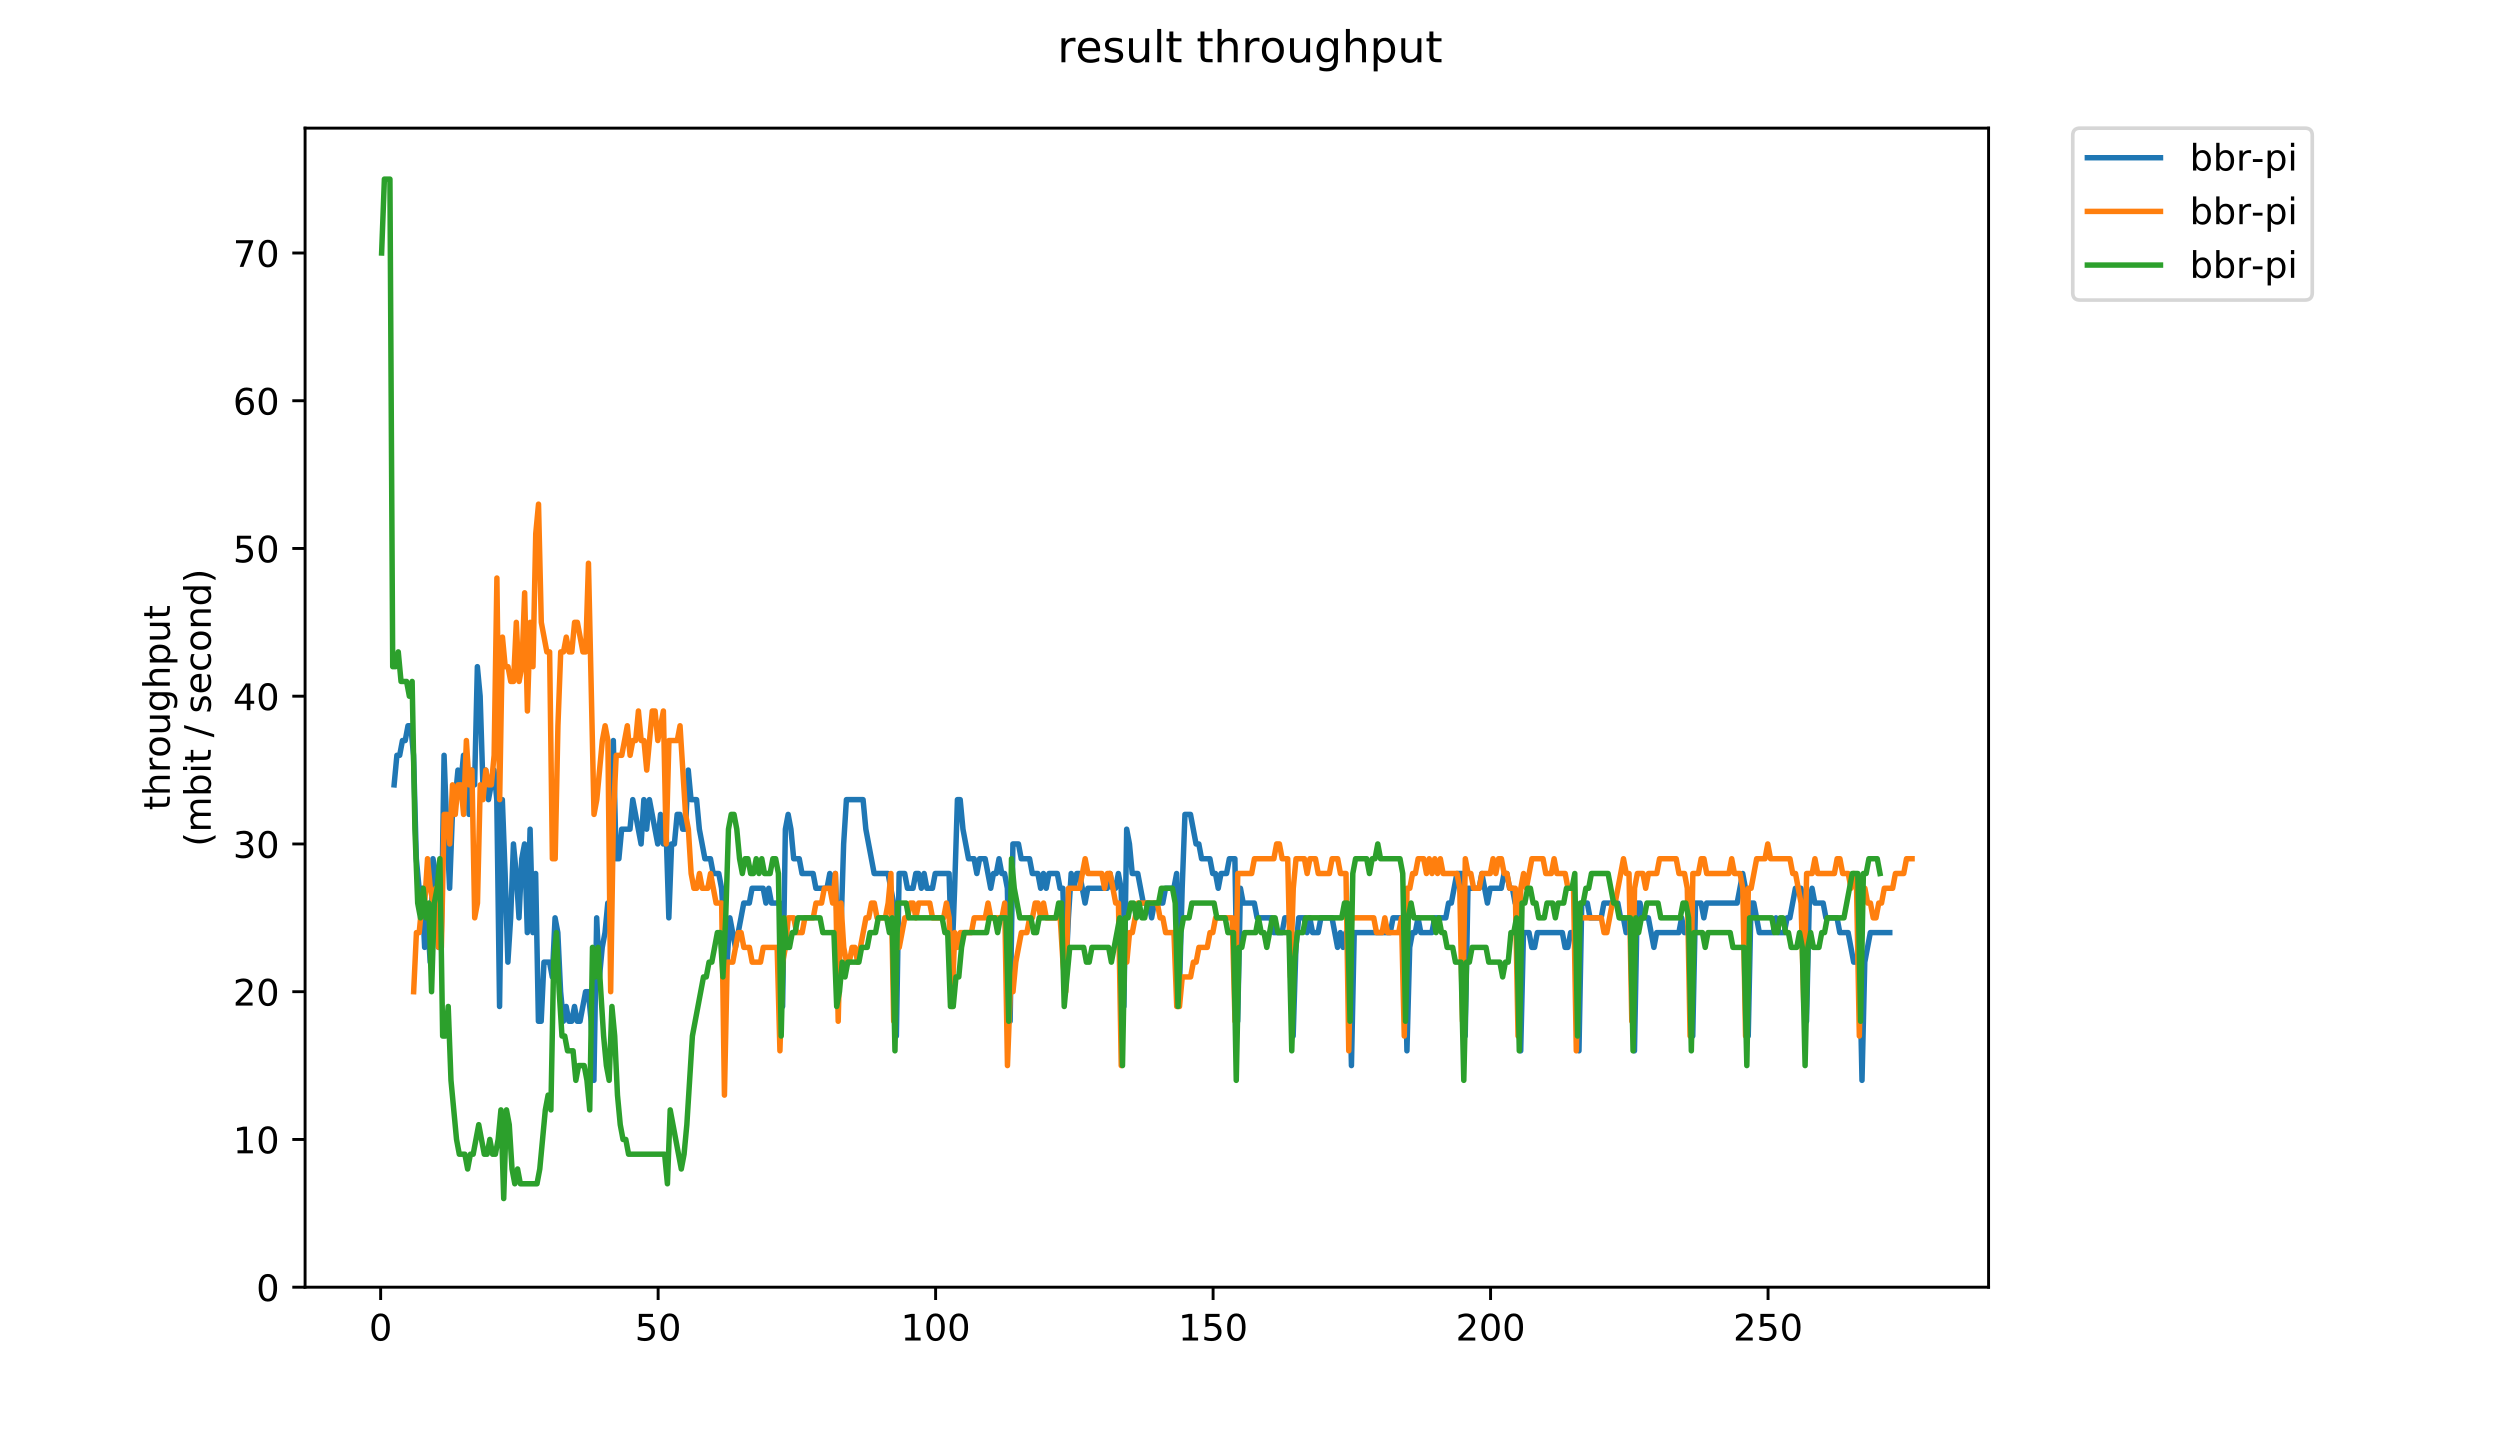 <?xml version="1.0" encoding="utf-8" standalone="no"?>
<!DOCTYPE svg PUBLIC "-//W3C//DTD SVG 1.1//EN"
  "http://www.w3.org/Graphics/SVG/1.1/DTD/svg11.dtd">
<!-- Created with matplotlib (https://matplotlib.org/) -->
<svg height="396pt" version="1.1" viewBox="0 0 684 396" width="684pt" xmlns="http://www.w3.org/2000/svg" xmlns:xlink="http://www.w3.org/1999/xlink">
 <defs>
  <style type="text/css">
*{stroke-linecap:butt;stroke-linejoin:round;}
  </style>
 </defs>
 <g id="figure_1">
  <g id="patch_1">
   <path d="M 0 396 
L 684 396 
L 684 0 
L 0 0 
z
" style="fill:#ffffff;"/>
  </g>
  <g id="axes_1">
   <g id="patch_2">
    <path d="M 83.472 352.174 
L 544.074 352.174 
L 544.074 35.062 
L 83.472 35.062 
z
" style="fill:#ffffff;"/>
   </g>
   <g id="matplotlib.axis_1">
    <g id="xtick_1">
     <g id="line2d_1">
      <defs>
       <path d="M 0 0 
L 0 3.5 
" id="m6c526a58d1" style="stroke:#000000;stroke-width:0.8;"/>
      </defs>
      <g>
       <use style="stroke:#000000;stroke-width:0.8;" x="104.145" xlink:href="#m6c526a58d1" y="352.174"/>
      </g>
     </g>
     <g id="text_1">
      <!-- 0 -->
      <defs>
       <path d="M 31.781 66.406 
Q 24.172 66.406 20.328 58.906 
Q 16.5 51.422 16.5 36.375 
Q 16.5 21.391 20.328 13.891 
Q 24.172 6.391 31.781 6.391 
Q 39.453 6.391 43.281 13.891 
Q 47.125 21.391 47.125 36.375 
Q 47.125 51.422 43.281 58.906 
Q 39.453 66.406 31.781 66.406 
z
M 31.781 74.219 
Q 44.047 74.219 50.516 64.516 
Q 56.984 54.828 56.984 36.375 
Q 56.984 17.969 50.516 8.266 
Q 44.047 -1.422 31.781 -1.422 
Q 19.531 -1.422 13.062 8.266 
Q 6.594 17.969 6.594 36.375 
Q 6.594 54.828 13.062 64.516 
Q 19.531 74.219 31.781 74.219 
z
" id="DejaVuSans-48"/>
      </defs>
      <g transform="translate(100.963 366.773)scale(0.1 -0.1)">
       <use xlink:href="#DejaVuSans-48"/>
      </g>
     </g>
    </g>
    <g id="xtick_2">
     <g id="line2d_2">
      <g>
       <use style="stroke:#000000;stroke-width:0.8;" x="180.064" xlink:href="#m6c526a58d1" y="352.174"/>
      </g>
     </g>
     <g id="text_2">
      <!-- 50 -->
      <defs>
       <path d="M 10.797 72.906 
L 49.516 72.906 
L 49.516 64.594 
L 19.828 64.594 
L 19.828 46.734 
Q 21.969 47.469 24.109 47.828 
Q 26.266 48.188 28.422 48.188 
Q 40.625 48.188 47.75 41.5 
Q 54.891 34.812 54.891 23.391 
Q 54.891 11.625 47.562 5.094 
Q 40.234 -1.422 26.906 -1.422 
Q 22.312 -1.422 17.547 -0.641 
Q 12.797 0.141 7.719 1.703 
L 7.719 11.625 
Q 12.109 9.234 16.797 8.062 
Q 21.484 6.891 26.703 6.891 
Q 35.156 6.891 40.078 11.328 
Q 45.016 15.766 45.016 23.391 
Q 45.016 31 40.078 35.438 
Q 35.156 39.891 26.703 39.891 
Q 22.75 39.891 18.812 39.016 
Q 14.891 38.141 10.797 36.281 
z
" id="DejaVuSans-53"/>
      </defs>
      <g transform="translate(173.701 366.773)scale(0.1 -0.1)">
       <use xlink:href="#DejaVuSans-53"/>
       <use x="63.623" xlink:href="#DejaVuSans-48"/>
      </g>
     </g>
    </g>
    <g id="xtick_3">
     <g id="line2d_3">
      <g>
       <use style="stroke:#000000;stroke-width:0.8;" x="255.983" xlink:href="#m6c526a58d1" y="352.174"/>
      </g>
     </g>
     <g id="text_3">
      <!-- 100 -->
      <defs>
       <path d="M 12.406 8.297 
L 28.516 8.297 
L 28.516 63.922 
L 10.984 60.406 
L 10.984 69.391 
L 28.422 72.906 
L 38.281 72.906 
L 38.281 8.297 
L 54.391 8.297 
L 54.391 0 
L 12.406 0 
z
" id="DejaVuSans-49"/>
      </defs>
      <g transform="translate(246.439 366.773)scale(0.1 -0.1)">
       <use xlink:href="#DejaVuSans-49"/>
       <use x="63.623" xlink:href="#DejaVuSans-48"/>
       <use x="127.246" xlink:href="#DejaVuSans-48"/>
      </g>
     </g>
    </g>
    <g id="xtick_4">
     <g id="line2d_4">
      <g>
       <use style="stroke:#000000;stroke-width:0.8;" x="331.902" xlink:href="#m6c526a58d1" y="352.174"/>
      </g>
     </g>
     <g id="text_4">
      <!-- 150 -->
      <g transform="translate(322.358 366.773)scale(0.1 -0.1)">
       <use xlink:href="#DejaVuSans-49"/>
       <use x="63.623" xlink:href="#DejaVuSans-53"/>
       <use x="127.246" xlink:href="#DejaVuSans-48"/>
      </g>
     </g>
    </g>
    <g id="xtick_5">
     <g id="line2d_5">
      <g>
       <use style="stroke:#000000;stroke-width:0.8;" x="407.821" xlink:href="#m6c526a58d1" y="352.174"/>
      </g>
     </g>
     <g id="text_5">
      <!-- 200 -->
      <defs>
       <path d="M 19.188 8.297 
L 53.609 8.297 
L 53.609 0 
L 7.328 0 
L 7.328 8.297 
Q 12.938 14.109 22.625 23.891 
Q 32.328 33.688 34.812 36.531 
Q 39.547 41.844 41.422 45.531 
Q 43.312 49.219 43.312 52.781 
Q 43.312 58.594 39.234 62.25 
Q 35.156 65.922 28.609 65.922 
Q 23.969 65.922 18.812 64.312 
Q 13.672 62.703 7.812 59.422 
L 7.812 69.391 
Q 13.766 71.781 18.938 73 
Q 24.125 74.219 28.422 74.219 
Q 39.75 74.219 46.484 68.547 
Q 53.219 62.891 53.219 53.422 
Q 53.219 48.922 51.531 44.891 
Q 49.859 40.875 45.406 35.406 
Q 44.188 33.984 37.641 27.219 
Q 31.109 20.453 19.188 8.297 
z
" id="DejaVuSans-50"/>
      </defs>
      <g transform="translate(398.277 366.773)scale(0.1 -0.1)">
       <use xlink:href="#DejaVuSans-50"/>
       <use x="63.623" xlink:href="#DejaVuSans-48"/>
       <use x="127.246" xlink:href="#DejaVuSans-48"/>
      </g>
     </g>
    </g>
    <g id="xtick_6">
     <g id="line2d_6">
      <g>
       <use style="stroke:#000000;stroke-width:0.8;" x="483.74" xlink:href="#m6c526a58d1" y="352.174"/>
      </g>
     </g>
     <g id="text_6">
      <!-- 250 -->
      <g transform="translate(474.196 366.773)scale(0.1 -0.1)">
       <use xlink:href="#DejaVuSans-50"/>
       <use x="63.623" xlink:href="#DejaVuSans-53"/>
       <use x="127.246" xlink:href="#DejaVuSans-48"/>
      </g>
     </g>
    </g>
   </g>
   <g id="matplotlib.axis_2">
    <g id="ytick_1">
     <g id="line2d_7">
      <defs>
       <path d="M 0 0 
L -3.5 0 
" id="mdec3af9db4" style="stroke:#000000;stroke-width:0.8;"/>
      </defs>
      <g>
       <use style="stroke:#000000;stroke-width:0.8;" x="83.472" xlink:href="#mdec3af9db4" y="352.174"/>
      </g>
     </g>
     <g id="text_7">
      <!-- 0 -->
      <g transform="translate(70.11 355.973)scale(0.1 -0.1)">
       <use xlink:href="#DejaVuSans-48"/>
      </g>
     </g>
    </g>
    <g id="ytick_2">
     <g id="line2d_8">
      <g>
       <use style="stroke:#000000;stroke-width:0.8;" x="83.472" xlink:href="#mdec3af9db4" y="311.752"/>
      </g>
     </g>
     <g id="text_8">
      <!-- 10 -->
      <g transform="translate(63.747 315.551)scale(0.1 -0.1)">
       <use xlink:href="#DejaVuSans-49"/>
       <use x="63.623" xlink:href="#DejaVuSans-48"/>
      </g>
     </g>
    </g>
    <g id="ytick_3">
     <g id="line2d_9">
      <g>
       <use style="stroke:#000000;stroke-width:0.8;" x="83.472" xlink:href="#mdec3af9db4" y="271.33"/>
      </g>
     </g>
     <g id="text_9">
      <!-- 20 -->
      <g transform="translate(63.747 275.129)scale(0.1 -0.1)">
       <use xlink:href="#DejaVuSans-50"/>
       <use x="63.623" xlink:href="#DejaVuSans-48"/>
      </g>
     </g>
    </g>
    <g id="ytick_4">
     <g id="line2d_10">
      <g>
       <use style="stroke:#000000;stroke-width:0.8;" x="83.472" xlink:href="#mdec3af9db4" y="230.908"/>
      </g>
     </g>
     <g id="text_10">
      <!-- 30 -->
      <defs>
       <path d="M 40.578 39.312 
Q 47.656 37.797 51.625 33 
Q 55.609 28.219 55.609 21.188 
Q 55.609 10.406 48.188 4.484 
Q 40.766 -1.422 27.094 -1.422 
Q 22.516 -1.422 17.656 -0.516 
Q 12.797 0.391 7.625 2.203 
L 7.625 11.719 
Q 11.719 9.328 16.594 8.109 
Q 21.484 6.891 26.812 6.891 
Q 36.078 6.891 40.938 10.547 
Q 45.797 14.203 45.797 21.188 
Q 45.797 27.641 41.281 31.266 
Q 36.766 34.906 28.719 34.906 
L 20.219 34.906 
L 20.219 43.016 
L 29.109 43.016 
Q 36.375 43.016 40.234 45.922 
Q 44.094 48.828 44.094 54.297 
Q 44.094 59.906 40.109 62.906 
Q 36.141 65.922 28.719 65.922 
Q 24.656 65.922 20.016 65.031 
Q 15.375 64.156 9.812 62.312 
L 9.812 71.094 
Q 15.438 72.656 20.344 73.438 
Q 25.25 74.219 29.594 74.219 
Q 40.828 74.219 47.359 69.109 
Q 53.906 64.016 53.906 55.328 
Q 53.906 49.266 50.438 45.094 
Q 46.969 40.922 40.578 39.312 
z
" id="DejaVuSans-51"/>
      </defs>
      <g transform="translate(63.747 234.707)scale(0.1 -0.1)">
       <use xlink:href="#DejaVuSans-51"/>
       <use x="63.623" xlink:href="#DejaVuSans-48"/>
      </g>
     </g>
    </g>
    <g id="ytick_5">
     <g id="line2d_11">
      <g>
       <use style="stroke:#000000;stroke-width:0.8;" x="83.472" xlink:href="#mdec3af9db4" y="190.486"/>
      </g>
     </g>
     <g id="text_11">
      <!-- 40 -->
      <defs>
       <path d="M 37.797 64.312 
L 12.891 25.391 
L 37.797 25.391 
z
M 35.203 72.906 
L 47.609 72.906 
L 47.609 25.391 
L 58.016 25.391 
L 58.016 17.188 
L 47.609 17.188 
L 47.609 0 
L 37.797 0 
L 37.797 17.188 
L 4.891 17.188 
L 4.891 26.703 
z
" id="DejaVuSans-52"/>
      </defs>
      <g transform="translate(63.747 194.285)scale(0.1 -0.1)">
       <use xlink:href="#DejaVuSans-52"/>
       <use x="63.623" xlink:href="#DejaVuSans-48"/>
      </g>
     </g>
    </g>
    <g id="ytick_6">
     <g id="line2d_12">
      <g>
       <use style="stroke:#000000;stroke-width:0.8;" x="83.472" xlink:href="#mdec3af9db4" y="150.063"/>
      </g>
     </g>
     <g id="text_12">
      <!-- 50 -->
      <g transform="translate(63.747 153.863)scale(0.1 -0.1)">
       <use xlink:href="#DejaVuSans-53"/>
       <use x="63.623" xlink:href="#DejaVuSans-48"/>
      </g>
     </g>
    </g>
    <g id="ytick_7">
     <g id="line2d_13">
      <g>
       <use style="stroke:#000000;stroke-width:0.8;" x="83.472" xlink:href="#mdec3af9db4" y="109.641"/>
      </g>
     </g>
     <g id="text_13">
      <!-- 60 -->
      <defs>
       <path d="M 33.016 40.375 
Q 26.375 40.375 22.484 35.828 
Q 18.609 31.297 18.609 23.391 
Q 18.609 15.531 22.484 10.953 
Q 26.375 6.391 33.016 6.391 
Q 39.656 6.391 43.531 10.953 
Q 47.406 15.531 47.406 23.391 
Q 47.406 31.297 43.531 35.828 
Q 39.656 40.375 33.016 40.375 
z
M 52.594 71.297 
L 52.594 62.312 
Q 48.875 64.062 45.094 64.984 
Q 41.312 65.922 37.594 65.922 
Q 27.828 65.922 22.672 59.328 
Q 17.531 52.734 16.797 39.406 
Q 19.672 43.656 24.016 45.922 
Q 28.375 48.188 33.594 48.188 
Q 44.578 48.188 50.953 41.516 
Q 57.328 34.859 57.328 23.391 
Q 57.328 12.156 50.688 5.359 
Q 44.047 -1.422 33.016 -1.422 
Q 20.359 -1.422 13.672 8.266 
Q 6.984 17.969 6.984 36.375 
Q 6.984 53.656 15.188 63.938 
Q 23.391 74.219 37.203 74.219 
Q 40.922 74.219 44.703 73.484 
Q 48.484 72.75 52.594 71.297 
z
" id="DejaVuSans-54"/>
      </defs>
      <g transform="translate(63.747 113.441)scale(0.1 -0.1)">
       <use xlink:href="#DejaVuSans-54"/>
       <use x="63.623" xlink:href="#DejaVuSans-48"/>
      </g>
     </g>
    </g>
    <g id="ytick_8">
     <g id="line2d_14">
      <g>
       <use style="stroke:#000000;stroke-width:0.8;" x="83.472" xlink:href="#mdec3af9db4" y="69.219"/>
      </g>
     </g>
     <g id="text_14">
      <!-- 70 -->
      <defs>
       <path d="M 8.203 72.906 
L 55.078 72.906 
L 55.078 68.703 
L 28.609 0 
L 18.312 0 
L 43.219 64.594 
L 8.203 64.594 
z
" id="DejaVuSans-55"/>
      </defs>
      <g transform="translate(63.747 73.018)scale(0.1 -0.1)">
       <use xlink:href="#DejaVuSans-55"/>
       <use x="63.623" xlink:href="#DejaVuSans-48"/>
      </g>
     </g>
    </g>
    <g id="text_15">
     <!-- throughput -->
     <defs>
      <path d="M 18.312 70.219 
L 18.312 54.688 
L 36.812 54.688 
L 36.812 47.703 
L 18.312 47.703 
L 18.312 18.016 
Q 18.312 11.328 20.141 9.422 
Q 21.969 7.516 27.594 7.516 
L 36.812 7.516 
L 36.812 0 
L 27.594 0 
Q 17.188 0 13.234 3.875 
Q 9.281 7.766 9.281 18.016 
L 9.281 47.703 
L 2.688 47.703 
L 2.688 54.688 
L 9.281 54.688 
L 9.281 70.219 
z
" id="DejaVuSans-116"/>
      <path d="M 54.891 33.016 
L 54.891 0 
L 45.906 0 
L 45.906 32.719 
Q 45.906 40.484 42.875 44.328 
Q 39.844 48.188 33.797 48.188 
Q 26.516 48.188 22.312 43.547 
Q 18.109 38.922 18.109 30.906 
L 18.109 0 
L 9.078 0 
L 9.078 75.984 
L 18.109 75.984 
L 18.109 46.188 
Q 21.344 51.125 25.703 53.562 
Q 30.078 56 35.797 56 
Q 45.219 56 50.047 50.172 
Q 54.891 44.344 54.891 33.016 
z
" id="DejaVuSans-104"/>
      <path d="M 41.109 46.297 
Q 39.594 47.172 37.812 47.578 
Q 36.031 48 33.891 48 
Q 26.266 48 22.188 43.047 
Q 18.109 38.094 18.109 28.812 
L 18.109 0 
L 9.078 0 
L 9.078 54.688 
L 18.109 54.688 
L 18.109 46.188 
Q 20.953 51.172 25.484 53.578 
Q 30.031 56 36.531 56 
Q 37.453 56 38.578 55.875 
Q 39.703 55.766 41.062 55.516 
z
" id="DejaVuSans-114"/>
      <path d="M 30.609 48.391 
Q 23.391 48.391 19.188 42.75 
Q 14.984 37.109 14.984 27.297 
Q 14.984 17.484 19.156 11.844 
Q 23.344 6.203 30.609 6.203 
Q 37.797 6.203 41.984 11.859 
Q 46.188 17.531 46.188 27.297 
Q 46.188 37.016 41.984 42.703 
Q 37.797 48.391 30.609 48.391 
z
M 30.609 56 
Q 42.328 56 49.016 48.375 
Q 55.719 40.766 55.719 27.297 
Q 55.719 13.875 49.016 6.219 
Q 42.328 -1.422 30.609 -1.422 
Q 18.844 -1.422 12.172 6.219 
Q 5.516 13.875 5.516 27.297 
Q 5.516 40.766 12.172 48.375 
Q 18.844 56 30.609 56 
z
" id="DejaVuSans-111"/>
      <path d="M 8.5 21.578 
L 8.5 54.688 
L 17.484 54.688 
L 17.484 21.922 
Q 17.484 14.156 20.5 10.266 
Q 23.531 6.391 29.594 6.391 
Q 36.859 6.391 41.078 11.031 
Q 45.312 15.672 45.312 23.688 
L 45.312 54.688 
L 54.297 54.688 
L 54.297 0 
L 45.312 0 
L 45.312 8.406 
Q 42.047 3.422 37.719 1 
Q 33.406 -1.422 27.688 -1.422 
Q 18.266 -1.422 13.375 4.438 
Q 8.5 10.297 8.5 21.578 
z
M 31.109 56 
z
" id="DejaVuSans-117"/>
      <path d="M 45.406 27.984 
Q 45.406 37.75 41.375 43.109 
Q 37.359 48.484 30.078 48.484 
Q 22.859 48.484 18.828 43.109 
Q 14.797 37.75 14.797 27.984 
Q 14.797 18.266 18.828 12.891 
Q 22.859 7.516 30.078 7.516 
Q 37.359 7.516 41.375 12.891 
Q 45.406 18.266 45.406 27.984 
z
M 54.391 6.781 
Q 54.391 -7.172 48.188 -13.984 
Q 42 -20.797 29.203 -20.797 
Q 24.469 -20.797 20.266 -20.094 
Q 16.062 -19.391 12.109 -17.922 
L 12.109 -9.188 
Q 16.062 -11.328 19.922 -12.344 
Q 23.781 -13.375 27.781 -13.375 
Q 36.625 -13.375 41.016 -8.766 
Q 45.406 -4.156 45.406 5.172 
L 45.406 9.625 
Q 42.625 4.781 38.281 2.391 
Q 33.938 0 27.875 0 
Q 17.828 0 11.672 7.656 
Q 5.516 15.328 5.516 27.984 
Q 5.516 40.672 11.672 48.328 
Q 17.828 56 27.875 56 
Q 33.938 56 38.281 53.609 
Q 42.625 51.219 45.406 46.391 
L 45.406 54.688 
L 54.391 54.688 
z
" id="DejaVuSans-103"/>
      <path d="M 18.109 8.203 
L 18.109 -20.797 
L 9.078 -20.797 
L 9.078 54.688 
L 18.109 54.688 
L 18.109 46.391 
Q 20.953 51.266 25.266 53.625 
Q 29.594 56 35.594 56 
Q 45.562 56 51.781 48.094 
Q 58.016 40.188 58.016 27.297 
Q 58.016 14.406 51.781 6.484 
Q 45.562 -1.422 35.594 -1.422 
Q 29.594 -1.422 25.266 0.953 
Q 20.953 3.328 18.109 8.203 
z
M 48.688 27.297 
Q 48.688 37.203 44.609 42.844 
Q 40.531 48.484 33.406 48.484 
Q 26.266 48.484 22.188 42.844 
Q 18.109 37.203 18.109 27.297 
Q 18.109 17.391 22.188 11.75 
Q 26.266 6.109 33.406 6.109 
Q 40.531 6.109 44.609 11.75 
Q 48.688 17.391 48.688 27.297 
z
" id="DejaVuSans-112"/>
     </defs>
     <g transform="translate(46.47 221.675)rotate(-90)scale(0.1 -0.1)">
      <use xlink:href="#DejaVuSans-116"/>
      <use x="39.209" xlink:href="#DejaVuSans-104"/>
      <use x="102.588" xlink:href="#DejaVuSans-114"/>
      <use x="143.67" xlink:href="#DejaVuSans-111"/>
      <use x="204.852" xlink:href="#DejaVuSans-117"/>
      <use x="268.23" xlink:href="#DejaVuSans-103"/>
      <use x="331.707" xlink:href="#DejaVuSans-104"/>
      <use x="395.086" xlink:href="#DejaVuSans-112"/>
      <use x="458.562" xlink:href="#DejaVuSans-117"/>
      <use x="521.941" xlink:href="#DejaVuSans-116"/>
     </g>
     <!-- (mbit / second) -->
     <defs>
      <path d="M 31 75.875 
Q 24.469 64.656 21.281 53.656 
Q 18.109 42.672 18.109 31.391 
Q 18.109 20.125 21.312 9.062 
Q 24.516 -2 31 -13.188 
L 23.188 -13.188 
Q 15.875 -1.703 12.234 9.375 
Q 8.594 20.453 8.594 31.391 
Q 8.594 42.281 12.203 53.312 
Q 15.828 64.359 23.188 75.875 
z
" id="DejaVuSans-40"/>
      <path d="M 52 44.188 
Q 55.375 50.25 60.062 53.125 
Q 64.75 56 71.094 56 
Q 79.641 56 84.281 50.016 
Q 88.922 44.047 88.922 33.016 
L 88.922 0 
L 79.891 0 
L 79.891 32.719 
Q 79.891 40.578 77.094 44.375 
Q 74.312 48.188 68.609 48.188 
Q 61.625 48.188 57.562 43.547 
Q 53.516 38.922 53.516 30.906 
L 53.516 0 
L 44.484 0 
L 44.484 32.719 
Q 44.484 40.625 41.703 44.406 
Q 38.922 48.188 33.109 48.188 
Q 26.219 48.188 22.156 43.531 
Q 18.109 38.875 18.109 30.906 
L 18.109 0 
L 9.078 0 
L 9.078 54.688 
L 18.109 54.688 
L 18.109 46.188 
Q 21.188 51.219 25.484 53.609 
Q 29.781 56 35.688 56 
Q 41.656 56 45.828 52.969 
Q 50 49.953 52 44.188 
z
" id="DejaVuSans-109"/>
      <path d="M 48.688 27.297 
Q 48.688 37.203 44.609 42.844 
Q 40.531 48.484 33.406 48.484 
Q 26.266 48.484 22.188 42.844 
Q 18.109 37.203 18.109 27.297 
Q 18.109 17.391 22.188 11.75 
Q 26.266 6.109 33.406 6.109 
Q 40.531 6.109 44.609 11.75 
Q 48.688 17.391 48.688 27.297 
z
M 18.109 46.391 
Q 20.953 51.266 25.266 53.625 
Q 29.594 56 35.594 56 
Q 45.562 56 51.781 48.094 
Q 58.016 40.188 58.016 27.297 
Q 58.016 14.406 51.781 6.484 
Q 45.562 -1.422 35.594 -1.422 
Q 29.594 -1.422 25.266 0.953 
Q 20.953 3.328 18.109 8.203 
L 18.109 0 
L 9.078 0 
L 9.078 75.984 
L 18.109 75.984 
z
" id="DejaVuSans-98"/>
      <path d="M 9.422 54.688 
L 18.406 54.688 
L 18.406 0 
L 9.422 0 
z
M 9.422 75.984 
L 18.406 75.984 
L 18.406 64.594 
L 9.422 64.594 
z
" id="DejaVuSans-105"/>
      <path id="DejaVuSans-32"/>
      <path d="M 25.391 72.906 
L 33.688 72.906 
L 8.297 -9.281 
L 0 -9.281 
z
" id="DejaVuSans-47"/>
      <path d="M 44.281 53.078 
L 44.281 44.578 
Q 40.484 46.531 36.375 47.5 
Q 32.281 48.484 27.875 48.484 
Q 21.188 48.484 17.844 46.438 
Q 14.5 44.391 14.5 40.281 
Q 14.5 37.156 16.891 35.375 
Q 19.281 33.594 26.516 31.984 
L 29.594 31.297 
Q 39.156 29.25 43.188 25.516 
Q 47.219 21.781 47.219 15.094 
Q 47.219 7.469 41.188 3.016 
Q 35.156 -1.422 24.609 -1.422 
Q 20.219 -1.422 15.453 -0.562 
Q 10.688 0.297 5.422 2 
L 5.422 11.281 
Q 10.406 8.688 15.234 7.391 
Q 20.062 6.109 24.812 6.109 
Q 31.156 6.109 34.562 8.281 
Q 37.984 10.453 37.984 14.406 
Q 37.984 18.062 35.516 20.016 
Q 33.062 21.969 24.703 23.781 
L 21.578 24.516 
Q 13.234 26.266 9.516 29.906 
Q 5.812 33.547 5.812 39.891 
Q 5.812 47.609 11.281 51.797 
Q 16.75 56 26.812 56 
Q 31.781 56 36.172 55.266 
Q 40.578 54.547 44.281 53.078 
z
" id="DejaVuSans-115"/>
      <path d="M 56.203 29.594 
L 56.203 25.203 
L 14.891 25.203 
Q 15.484 15.922 20.484 11.062 
Q 25.484 6.203 34.422 6.203 
Q 39.594 6.203 44.453 7.469 
Q 49.312 8.734 54.109 11.281 
L 54.109 2.781 
Q 49.266 0.734 44.188 -0.344 
Q 39.109 -1.422 33.891 -1.422 
Q 20.797 -1.422 13.156 6.188 
Q 5.516 13.812 5.516 26.812 
Q 5.516 40.234 12.766 48.109 
Q 20.016 56 32.328 56 
Q 43.359 56 49.781 48.891 
Q 56.203 41.797 56.203 29.594 
z
M 47.219 32.234 
Q 47.125 39.594 43.094 43.984 
Q 39.062 48.391 32.422 48.391 
Q 24.906 48.391 20.391 44.141 
Q 15.875 39.891 15.188 32.172 
z
" id="DejaVuSans-101"/>
      <path d="M 48.781 52.594 
L 48.781 44.188 
Q 44.969 46.297 41.141 47.344 
Q 37.312 48.391 33.406 48.391 
Q 24.656 48.391 19.812 42.844 
Q 14.984 37.312 14.984 27.297 
Q 14.984 17.281 19.812 11.734 
Q 24.656 6.203 33.406 6.203 
Q 37.312 6.203 41.141 7.25 
Q 44.969 8.297 48.781 10.406 
L 48.781 2.094 
Q 45.016 0.344 40.984 -0.531 
Q 36.969 -1.422 32.422 -1.422 
Q 20.062 -1.422 12.781 6.344 
Q 5.516 14.109 5.516 27.297 
Q 5.516 40.672 12.859 48.328 
Q 20.219 56 33.016 56 
Q 37.156 56 41.109 55.141 
Q 45.062 54.297 48.781 52.594 
z
" id="DejaVuSans-99"/>
      <path d="M 54.891 33.016 
L 54.891 0 
L 45.906 0 
L 45.906 32.719 
Q 45.906 40.484 42.875 44.328 
Q 39.844 48.188 33.797 48.188 
Q 26.516 48.188 22.312 43.547 
Q 18.109 38.922 18.109 30.906 
L 18.109 0 
L 9.078 0 
L 9.078 54.688 
L 18.109 54.688 
L 18.109 46.188 
Q 21.344 51.125 25.703 53.562 
Q 30.078 56 35.797 56 
Q 45.219 56 50.047 50.172 
Q 54.891 44.344 54.891 33.016 
z
" id="DejaVuSans-110"/>
      <path d="M 45.406 46.391 
L 45.406 75.984 
L 54.391 75.984 
L 54.391 0 
L 45.406 0 
L 45.406 8.203 
Q 42.578 3.328 38.25 0.953 
Q 33.938 -1.422 27.875 -1.422 
Q 17.969 -1.422 11.734 6.484 
Q 5.516 14.406 5.516 27.297 
Q 5.516 40.188 11.734 48.094 
Q 17.969 56 27.875 56 
Q 33.938 56 38.25 53.625 
Q 42.578 51.266 45.406 46.391 
z
M 14.797 27.297 
Q 14.797 17.391 18.875 11.75 
Q 22.953 6.109 30.078 6.109 
Q 37.203 6.109 41.297 11.75 
Q 45.406 17.391 45.406 27.297 
Q 45.406 37.203 41.297 42.844 
Q 37.203 48.484 30.078 48.484 
Q 22.953 48.484 18.875 42.844 
Q 14.797 37.203 14.797 27.297 
z
" id="DejaVuSans-100"/>
      <path d="M 8.016 75.875 
L 15.828 75.875 
Q 23.141 64.359 26.781 53.312 
Q 30.422 42.281 30.422 31.391 
Q 30.422 20.453 26.781 9.375 
Q 23.141 -1.703 15.828 -13.188 
L 8.016 -13.188 
Q 14.5 -2 17.703 9.062 
Q 20.906 20.125 20.906 31.391 
Q 20.906 42.672 17.703 53.656 
Q 14.5 64.656 8.016 75.875 
z
" id="DejaVuSans-41"/>
     </defs>
     <g transform="translate(57.668 231.609)rotate(-90)scale(0.1 -0.1)">
      <use xlink:href="#DejaVuSans-40"/>
      <use x="39.014" xlink:href="#DejaVuSans-109"/>
      <use x="136.426" xlink:href="#DejaVuSans-98"/>
      <use x="199.902" xlink:href="#DejaVuSans-105"/>
      <use x="227.686" xlink:href="#DejaVuSans-116"/>
      <use x="266.895" xlink:href="#DejaVuSans-32"/>
      <use x="298.682" xlink:href="#DejaVuSans-47"/>
      <use x="332.373" xlink:href="#DejaVuSans-32"/>
      <use x="364.16" xlink:href="#DejaVuSans-115"/>
      <use x="416.26" xlink:href="#DejaVuSans-101"/>
      <use x="477.783" xlink:href="#DejaVuSans-99"/>
      <use x="532.764" xlink:href="#DejaVuSans-111"/>
      <use x="593.945" xlink:href="#DejaVuSans-110"/>
      <use x="657.324" xlink:href="#DejaVuSans-100"/>
      <use x="720.801" xlink:href="#DejaVuSans-41"/>
     </g>
    </g>
   </g>
   <g id="line2d_15">
    <path clip-path="url(#p75d3a1bc8e)" d="M 107.831 214.739 
L 108.59 206.654 
L 109.35 206.654 
L 110.109 202.612 
L 110.868 202.612 
L 111.627 198.57 
L 112.386 198.57 
L 113.146 206.654 
L 113.905 234.95 
L 114.664 243.034 
L 115.423 243.034 
L 116.182 259.203 
L 116.942 251.119 
L 117.701 263.245 
L 118.46 234.95 
L 119.219 238.992 
L 119.978 259.203 
L 120.737 255.161 
L 121.497 206.654 
L 122.256 226.866 
L 123.015 243.034 
L 123.774 222.823 
L 124.533 218.781 
L 125.293 210.697 
L 126.052 214.739 
L 126.811 206.654 
L 127.57 206.654 
L 128.329 222.823 
L 129.089 210.697 
L 129.848 214.739 
L 130.607 182.401 
L 131.366 190.486 
L 132.125 214.739 
L 132.885 210.697 
L 133.644 218.781 
L 135.162 210.697 
L 135.921 218.781 
L 136.68 275.372 
L 137.44 218.781 
L 138.199 238.992 
L 138.958 263.245 
L 139.717 251.119 
L 140.476 230.908 
L 141.236 238.992 
L 141.995 251.119 
L 142.754 234.95 
L 143.513 230.908 
L 144.272 255.161 
L 145.032 226.866 
L 145.791 255.161 
L 146.55 238.992 
L 147.309 279.414 
L 148.068 279.414 
L 148.828 263.245 
L 150.346 263.245 
L 151.105 267.288 
L 151.864 251.119 
L 152.623 255.161 
L 153.383 271.33 
L 154.142 279.414 
L 154.901 275.372 
L 155.66 279.414 
L 156.419 279.414 
L 157.179 275.372 
L 157.938 279.414 
L 158.697 279.414 
L 160.215 271.33 
L 160.975 271.33 
L 161.734 279.414 
L 162.493 295.583 
L 163.252 251.119 
L 164.011 267.288 
L 164.771 259.203 
L 165.53 255.161 
L 166.289 247.077 
L 167.048 247.077 
L 167.807 202.612 
L 168.566 234.95 
L 169.326 234.95 
L 170.085 226.866 
L 172.362 226.866 
L 173.122 218.781 
L 175.399 230.908 
L 176.158 218.781 
L 176.918 226.866 
L 177.677 218.781 
L 179.954 230.908 
L 180.714 222.823 
L 181.473 230.908 
L 182.232 226.866 
L 182.991 251.119 
L 183.75 230.908 
L 184.509 230.908 
L 185.269 222.823 
L 186.028 222.823 
L 186.787 226.866 
L 187.546 226.866 
L 188.305 210.697 
L 189.065 218.781 
L 190.583 218.781 
L 191.342 226.866 
L 192.861 234.95 
L 194.379 234.95 
L 195.138 238.992 
L 196.657 238.992 
L 197.416 243.034 
L 198.175 255.161 
L 198.934 263.245 
L 199.693 251.119 
L 201.212 259.203 
L 203.489 247.077 
L 205.008 247.077 
L 205.767 243.034 
L 208.804 243.034 
L 209.563 247.077 
L 210.322 243.034 
L 211.081 247.077 
L 213.359 247.077 
L 214.118 275.372 
L 214.877 226.866 
L 215.636 222.823 
L 216.396 226.866 
L 217.155 234.95 
L 218.673 234.95 
L 219.432 238.992 
L 222.469 238.992 
L 223.228 243.034 
L 226.265 243.034 
L 227.024 238.992 
L 227.783 243.034 
L 228.543 238.992 
L 229.302 259.203 
L 230.061 255.161 
L 230.82 230.908 
L 231.579 218.781 
L 236.134 218.781 
L 236.894 226.866 
L 239.171 238.992 
L 242.967 238.992 
L 244.486 247.077 
L 245.245 283.457 
L 246.004 238.992 
L 247.522 238.992 
L 248.282 243.034 
L 249.8 243.034 
L 250.559 238.992 
L 251.318 238.992 
L 252.077 243.034 
L 252.837 238.992 
L 253.596 243.034 
L 255.114 243.034 
L 255.873 238.992 
L 259.669 238.992 
L 260.429 263.245 
L 261.188 243.034 
L 261.947 218.781 
L 262.706 218.781 
L 263.465 226.866 
L 264.984 234.95 
L 266.502 234.95 
L 267.261 238.992 
L 268.02 234.95 
L 269.539 234.95 
L 271.057 243.034 
L 271.816 238.992 
L 272.576 238.992 
L 273.335 234.95 
L 274.094 238.992 
L 274.853 238.992 
L 275.612 243.034 
L 276.372 279.414 
L 277.131 230.908 
L 278.649 230.908 
L 279.408 234.95 
L 281.686 234.95 
L 282.445 238.992 
L 283.963 238.992 
L 284.723 243.034 
L 285.482 238.992 
L 286.241 243.034 
L 287 238.992 
L 289.278 238.992 
L 290.037 243.034 
L 290.796 243.034 
L 291.555 267.288 
L 292.315 251.119 
L 293.074 238.992 
L 293.833 243.034 
L 294.592 238.992 
L 295.351 238.992 
L 296.87 247.077 
L 297.629 243.034 
L 302.943 243.034 
L 303.702 238.992 
L 304.462 243.034 
L 305.221 243.034 
L 305.98 238.992 
L 306.739 243.034 
L 307.498 275.372 
L 308.258 226.866 
L 309.017 230.908 
L 309.776 238.992 
L 311.294 238.992 
L 312.813 247.077 
L 314.331 247.077 
L 315.09 251.119 
L 315.85 247.077 
L 318.127 247.077 
L 318.886 243.034 
L 321.164 243.034 
L 321.923 238.992 
L 322.682 271.33 
L 323.441 243.034 
L 324.201 222.823 
L 325.719 222.823 
L 327.237 230.908 
L 327.997 230.908 
L 328.756 234.95 
L 331.033 234.95 
L 331.793 238.992 
L 332.552 238.992 
L 333.311 243.034 
L 334.07 238.992 
L 335.588 238.992 
L 336.348 234.95 
L 337.866 234.95 
L 338.625 279.414 
L 339.384 243.034 
L 340.144 247.077 
L 343.18 247.077 
L 343.94 251.119 
L 347.736 251.119 
L 348.495 255.161 
L 350.772 255.161 
L 351.531 251.119 
L 353.05 251.119 
L 353.809 283.457 
L 354.568 259.203 
L 355.327 251.119 
L 356.846 251.119 
L 357.605 255.161 
L 358.364 251.119 
L 359.123 255.161 
L 360.642 255.161 
L 361.401 251.119 
L 364.438 251.119 
L 365.956 259.203 
L 366.715 255.161 
L 367.474 259.203 
L 368.234 255.161 
L 368.993 255.161 
L 369.752 291.541 
L 370.511 255.161 
L 380.381 255.161 
L 381.14 251.119 
L 384.177 251.119 
L 384.936 287.499 
L 385.695 259.203 
L 386.454 255.161 
L 387.213 255.161 
L 387.973 251.119 
L 388.732 255.161 
L 391.769 255.161 
L 392.528 251.119 
L 395.565 251.119 
L 396.324 247.077 
L 397.083 247.077 
L 398.601 238.992 
L 400.12 238.992 
L 400.879 283.457 
L 401.638 243.034 
L 404.675 243.034 
L 405.434 238.992 
L 406.952 247.077 
L 407.712 243.034 
L 410.748 243.034 
L 411.508 238.992 
L 412.267 238.992 
L 413.026 243.034 
L 413.785 243.034 
L 414.544 247.077 
L 415.304 247.077 
L 416.063 287.499 
L 416.822 255.161 
L 418.34 255.161 
L 419.099 259.203 
L 419.859 259.203 
L 420.618 255.161 
L 427.451 255.161 
L 428.21 259.203 
L 428.969 259.203 
L 429.728 255.161 
L 431.247 255.161 
L 432.006 287.499 
L 432.765 247.077 
L 434.283 247.077 
L 435.042 251.119 
L 438.079 251.119 
L 438.838 247.077 
L 442.634 247.077 
L 443.394 251.119 
L 444.153 251.119 
L 444.912 255.161 
L 445.671 251.119 
L 446.43 251.119 
L 447.19 287.499 
L 447.949 247.077 
L 448.708 247.077 
L 449.467 251.119 
L 450.985 251.119 
L 452.504 259.203 
L 453.263 255.161 
L 459.337 255.161 
L 460.096 251.119 
L 460.855 255.161 
L 462.373 255.161 
L 463.133 283.457 
L 463.892 247.077 
L 465.41 247.077 
L 466.169 251.119 
L 466.928 247.077 
L 475.28 247.077 
L 476.798 238.992 
L 477.557 243.034 
L 478.316 283.457 
L 479.076 247.077 
L 479.835 247.077 
L 481.353 255.161 
L 485.149 255.161 
L 485.908 251.119 
L 486.667 255.161 
L 488.186 255.161 
L 488.945 251.119 
L 489.704 251.119 
L 491.223 243.034 
L 492.741 243.034 
L 493.5 247.077 
L 494.259 279.414 
L 495.019 247.077 
L 495.778 243.034 
L 496.537 247.077 
L 498.815 247.077 
L 499.574 251.119 
L 502.61 251.119 
L 503.37 255.161 
L 505.647 255.161 
L 507.166 263.245 
L 507.925 263.245 
L 508.684 259.203 
L 509.443 295.583 
L 510.202 263.245 
L 511.721 255.161 
L 517.035 255.161 
L 517.035 255.161 
" style="fill:none;stroke:#1f77b4;stroke-linecap:square;stroke-width:1.5;"/>
   </g>
   <g id="line2d_16">
    <path clip-path="url(#p75d3a1bc8e)" d="M 113.174 271.33 
L 113.934 255.161 
L 114.693 255.161 
L 115.452 247.077 
L 116.211 247.077 
L 116.97 234.95 
L 117.73 243.034 
L 118.489 247.077 
L 119.248 243.034 
L 120.007 259.203 
L 120.766 259.203 
L 121.525 222.823 
L 122.285 222.823 
L 123.044 230.908 
L 123.803 214.739 
L 124.562 222.823 
L 125.321 214.739 
L 126.081 214.739 
L 126.84 222.823 
L 127.599 202.612 
L 128.358 214.739 
L 129.117 210.697 
L 129.877 251.119 
L 130.636 247.077 
L 131.395 214.739 
L 132.154 218.781 
L 132.913 210.697 
L 133.673 214.739 
L 134.432 214.739 
L 135.191 206.654 
L 135.95 158.148 
L 136.709 218.781 
L 137.469 174.317 
L 138.228 182.401 
L 138.987 182.401 
L 139.746 186.443 
L 140.505 186.443 
L 141.264 170.275 
L 142.024 186.443 
L 142.783 182.401 
L 143.542 162.19 
L 144.301 194.528 
L 145.06 170.275 
L 145.82 182.401 
L 146.579 146.021 
L 147.338 137.937 
L 148.097 170.275 
L 149.616 178.359 
L 150.375 178.359 
L 151.134 234.95 
L 151.893 234.95 
L 152.652 198.57 
L 153.412 178.359 
L 154.171 178.359 
L 154.93 174.317 
L 155.689 178.359 
L 156.448 178.359 
L 157.207 170.275 
L 157.967 170.275 
L 159.485 178.359 
L 160.244 178.359 
L 161.003 154.106 
L 162.522 222.823 
L 163.281 218.781 
L 164.799 202.612 
L 165.559 198.57 
L 166.318 202.612 
L 167.077 271.33 
L 167.836 222.823 
L 168.595 206.654 
L 170.114 206.654 
L 171.632 198.57 
L 172.391 206.654 
L 173.15 202.612 
L 173.91 202.612 
L 174.669 194.528 
L 175.428 202.612 
L 176.187 202.612 
L 176.946 210.697 
L 178.465 194.528 
L 179.224 194.528 
L 179.983 202.612 
L 181.502 194.528 
L 182.261 230.908 
L 183.02 202.612 
L 185.298 202.612 
L 186.057 198.57 
L 187.575 222.823 
L 188.334 226.866 
L 189.093 238.992 
L 189.853 243.034 
L 190.612 243.034 
L 191.371 238.992 
L 192.13 243.034 
L 193.649 243.034 
L 194.408 238.992 
L 195.926 247.077 
L 197.445 247.077 
L 198.204 299.625 
L 198.963 263.245 
L 200.481 263.245 
L 202 255.161 
L 202.759 255.161 
L 203.518 259.203 
L 205.036 259.203 
L 205.796 263.245 
L 208.073 263.245 
L 208.832 259.203 
L 212.628 259.203 
L 213.388 287.499 
L 214.147 263.245 
L 214.906 259.203 
L 215.665 251.119 
L 217.184 251.119 
L 217.943 255.161 
L 219.461 255.161 
L 220.22 251.119 
L 222.498 251.119 
L 223.257 247.077 
L 224.775 247.077 
L 225.535 243.034 
L 227.053 243.034 
L 227.812 247.077 
L 228.571 238.992 
L 229.331 279.414 
L 230.09 247.077 
L 230.849 259.203 
L 231.608 263.245 
L 232.367 263.245 
L 233.127 259.203 
L 233.886 259.203 
L 234.645 263.245 
L 236.923 251.119 
L 237.682 251.119 
L 238.441 247.077 
L 239.2 247.077 
L 239.959 251.119 
L 242.237 251.119 
L 242.996 247.077 
L 243.755 238.992 
L 244.514 279.414 
L 245.274 255.161 
L 246.033 259.203 
L 247.551 251.119 
L 248.31 251.119 
L 249.07 247.077 
L 249.829 247.077 
L 250.588 251.119 
L 251.347 247.077 
L 254.384 247.077 
L 255.143 251.119 
L 258.18 251.119 
L 258.939 247.077 
L 259.698 251.119 
L 260.457 275.372 
L 261.217 255.161 
L 261.976 259.203 
L 262.735 255.161 
L 265.772 255.161 
L 266.531 251.119 
L 269.568 251.119 
L 270.327 247.077 
L 271.086 251.119 
L 274.123 251.119 
L 274.882 247.077 
L 275.641 291.541 
L 276.4 271.33 
L 277.16 271.33 
L 277.919 263.245 
L 279.437 255.161 
L 280.956 255.161 
L 281.715 251.119 
L 282.474 251.119 
L 283.233 247.077 
L 283.992 247.077 
L 284.752 251.119 
L 285.511 247.077 
L 286.27 251.119 
L 290.066 251.119 
L 290.825 263.245 
L 291.584 271.33 
L 292.343 243.034 
L 295.38 243.034 
L 296.899 234.95 
L 297.658 238.992 
L 301.454 238.992 
L 302.213 243.034 
L 302.972 238.992 
L 303.731 238.992 
L 305.25 247.077 
L 306.009 247.077 
L 306.768 291.541 
L 307.527 263.245 
L 308.286 263.245 
L 309.046 255.161 
L 309.805 255.161 
L 311.323 247.077 
L 316.638 247.077 
L 317.397 251.119 
L 318.156 251.119 
L 318.915 255.161 
L 321.193 255.161 
L 321.952 275.372 
L 322.711 275.372 
L 323.47 267.288 
L 325.748 267.288 
L 326.507 263.245 
L 327.266 263.245 
L 328.025 259.203 
L 330.303 259.203 
L 331.062 255.161 
L 331.821 255.161 
L 332.581 251.119 
L 337.136 251.119 
L 337.895 279.414 
L 338.654 238.992 
L 342.45 238.992 
L 343.209 234.95 
L 348.524 234.95 
L 349.283 230.908 
L 350.042 230.908 
L 350.801 234.95 
L 352.32 234.95 
L 353.079 267.288 
L 353.838 243.034 
L 354.597 234.95 
L 356.875 234.95 
L 357.634 238.992 
L 358.393 234.95 
L 359.911 234.95 
L 360.671 238.992 
L 363.707 238.992 
L 364.467 234.95 
L 365.985 234.95 
L 366.744 238.992 
L 368.263 238.992 
L 369.022 287.499 
L 369.781 251.119 
L 375.854 251.119 
L 376.614 255.161 
L 378.132 255.161 
L 378.891 251.119 
L 379.65 255.161 
L 382.687 255.161 
L 383.446 251.119 
L 384.206 283.457 
L 384.965 243.034 
L 385.724 243.034 
L 386.483 238.992 
L 387.242 238.992 
L 388.001 234.95 
L 389.52 234.95 
L 390.279 238.992 
L 391.038 234.95 
L 391.797 238.992 
L 392.557 234.95 
L 393.316 238.992 
L 394.075 234.95 
L 394.834 238.992 
L 398.63 238.992 
L 399.389 243.034 
L 400.149 279.414 
L 400.908 234.95 
L 401.667 238.992 
L 402.426 238.992 
L 403.185 243.034 
L 404.704 243.034 
L 405.463 238.992 
L 407.74 238.992 
L 408.5 234.95 
L 409.259 238.992 
L 410.018 234.95 
L 410.777 234.95 
L 411.536 238.992 
L 412.296 238.992 
L 413.055 243.034 
L 414.573 243.034 
L 415.332 283.457 
L 416.092 243.034 
L 416.851 238.992 
L 417.61 243.034 
L 419.128 234.95 
L 422.165 234.95 
L 422.924 238.992 
L 424.443 238.992 
L 425.202 234.95 
L 425.961 238.992 
L 428.239 238.992 
L 428.998 243.034 
L 430.516 243.034 
L 431.275 287.499 
L 432.035 251.119 
L 438.108 251.119 
L 438.867 255.161 
L 439.626 255.161 
L 441.145 247.077 
L 441.904 247.077 
L 444.182 234.95 
L 444.941 238.992 
L 445.7 238.992 
L 446.459 279.414 
L 447.218 243.034 
L 447.978 238.992 
L 449.496 238.992 
L 450.255 243.034 
L 451.014 238.992 
L 453.292 238.992 
L 454.051 234.95 
L 458.606 234.95 
L 459.365 238.992 
L 460.884 238.992 
L 461.643 243.034 
L 462.402 283.457 
L 463.161 238.992 
L 464.68 238.992 
L 465.439 234.95 
L 466.198 234.95 
L 466.957 238.992 
L 473.031 238.992 
L 473.79 234.95 
L 474.549 238.992 
L 476.068 238.992 
L 476.827 243.034 
L 477.586 283.457 
L 478.345 243.034 
L 479.104 243.034 
L 480.623 234.95 
L 482.9 234.95 
L 483.66 230.908 
L 484.419 234.95 
L 489.733 234.95 
L 490.492 238.992 
L 491.251 238.992 
L 492.77 247.077 
L 493.529 275.372 
L 494.288 238.992 
L 495.807 238.992 
L 496.566 234.95 
L 497.325 238.992 
L 501.88 238.992 
L 502.639 234.95 
L 503.399 234.95 
L 504.158 238.992 
L 505.676 238.992 
L 506.435 243.034 
L 507.194 238.992 
L 507.954 243.034 
L 508.713 283.457 
L 509.472 243.034 
L 510.231 243.034 
L 510.99 247.077 
L 511.75 247.077 
L 512.509 251.119 
L 513.268 251.119 
L 514.027 247.077 
L 514.786 247.077 
L 515.546 243.034 
L 517.823 243.034 
L 518.582 238.992 
L 520.86 238.992 
L 521.619 234.95 
L 523.137 234.95 
L 523.137 234.95 
" style="fill:none;stroke:#ff7f0e;stroke-linecap:square;stroke-width:1.5;"/>
   </g>
   <g id="line2d_17">
    <path clip-path="url(#p75d3a1bc8e)" d="M 104.409 69.219 
L 105.168 49.008 
L 106.686 49.008 
L 107.446 182.401 
L 108.205 182.401 
L 108.964 178.359 
L 109.723 186.443 
L 111.241 186.443 
L 112.001 190.486 
L 112.76 186.443 
L 113.519 226.866 
L 114.278 247.077 
L 115.037 251.119 
L 115.797 243.034 
L 116.556 251.119 
L 117.315 247.077 
L 118.074 271.33 
L 118.833 247.077 
L 119.593 243.034 
L 120.352 234.95 
L 121.111 283.457 
L 121.87 283.457 
L 122.629 275.372 
L 123.389 295.583 
L 124.907 311.752 
L 125.666 315.794 
L 127.185 315.794 
L 127.944 319.836 
L 128.703 315.794 
L 129.462 315.794 
L 130.98 307.71 
L 132.499 315.794 
L 133.258 315.794 
L 134.017 311.752 
L 134.776 315.794 
L 135.536 315.794 
L 136.295 311.752 
L 137.054 303.668 
L 137.813 327.921 
L 138.572 303.668 
L 139.332 307.71 
L 140.091 319.836 
L 140.85 323.879 
L 141.609 319.836 
L 142.368 323.879 
L 146.923 323.879 
L 147.683 319.836 
L 149.201 303.668 
L 149.96 299.625 
L 150.719 303.668 
L 151.479 263.245 
L 152.238 255.161 
L 152.997 271.33 
L 153.756 283.457 
L 154.515 283.457 
L 155.275 287.499 
L 156.793 287.499 
L 157.552 295.583 
L 158.311 291.541 
L 159.83 291.541 
L 160.589 295.583 
L 161.348 303.668 
L 162.107 259.203 
L 162.866 267.288 
L 163.626 259.203 
L 165.144 283.457 
L 165.903 291.541 
L 166.662 295.583 
L 167.422 275.372 
L 168.181 283.457 
L 168.94 299.625 
L 169.699 307.71 
L 170.458 311.752 
L 171.218 311.752 
L 171.977 315.794 
L 181.846 315.794 
L 182.605 323.879 
L 183.365 303.668 
L 186.401 319.836 
L 187.161 315.794 
L 187.92 307.71 
L 189.438 283.457 
L 192.475 267.288 
L 193.234 267.288 
L 193.993 263.245 
L 194.752 263.245 
L 196.271 255.161 
L 197.03 255.161 
L 197.789 267.288 
L 198.548 251.119 
L 199.308 226.866 
L 200.067 222.823 
L 200.826 222.823 
L 201.585 226.866 
L 202.344 234.95 
L 203.104 238.992 
L 203.863 234.95 
L 204.622 234.95 
L 205.381 238.992 
L 206.14 238.992 
L 206.9 234.95 
L 207.659 238.992 
L 208.418 234.95 
L 209.177 238.992 
L 210.696 238.992 
L 211.455 234.95 
L 212.214 234.95 
L 212.973 238.992 
L 213.732 283.457 
L 214.491 251.119 
L 215.251 259.203 
L 216.01 259.203 
L 216.769 255.161 
L 217.528 255.161 
L 218.287 251.119 
L 224.361 251.119 
L 225.12 255.161 
L 228.157 255.161 
L 228.916 275.372 
L 229.675 271.33 
L 230.434 263.245 
L 231.194 267.288 
L 231.953 263.245 
L 234.99 263.245 
L 235.749 259.203 
L 237.267 259.203 
L 238.026 255.161 
L 239.545 255.161 
L 240.304 251.119 
L 242.582 251.119 
L 243.341 255.161 
L 244.1 251.119 
L 244.859 287.499 
L 245.618 247.077 
L 247.896 247.077 
L 248.655 251.119 
L 257.765 251.119 
L 258.525 255.161 
L 259.284 255.161 
L 260.043 275.372 
L 260.802 275.372 
L 261.561 267.288 
L 262.32 267.288 
L 263.08 259.203 
L 263.839 255.161 
L 269.912 255.161 
L 270.672 251.119 
L 272.19 251.119 
L 272.949 255.161 
L 273.708 251.119 
L 275.227 251.119 
L 275.986 279.414 
L 276.745 234.95 
L 277.504 243.034 
L 279.023 251.119 
L 282.059 251.119 
L 282.819 255.161 
L 283.578 255.161 
L 284.337 251.119 
L 288.892 251.119 
L 289.651 247.077 
L 290.411 247.077 
L 291.17 275.372 
L 292.688 259.203 
L 296.484 259.203 
L 297.243 263.245 
L 298.002 263.245 
L 298.762 259.203 
L 303.317 259.203 
L 304.076 263.245 
L 306.354 251.119 
L 307.113 291.541 
L 307.872 251.119 
L 308.631 251.119 
L 309.39 247.077 
L 310.15 247.077 
L 310.909 251.119 
L 311.668 247.077 
L 312.427 251.119 
L 313.186 251.119 
L 313.945 247.077 
L 316.982 247.077 
L 317.741 243.034 
L 320.778 243.034 
L 321.537 247.077 
L 322.297 275.372 
L 323.056 255.161 
L 323.815 251.119 
L 325.333 251.119 
L 326.093 247.077 
L 332.166 247.077 
L 332.925 251.119 
L 335.203 251.119 
L 335.962 255.161 
L 337.48 255.161 
L 338.24 295.583 
L 338.999 259.203 
L 339.758 259.203 
L 340.517 255.161 
L 343.554 255.161 
L 344.313 251.119 
L 345.072 255.161 
L 345.831 255.161 
L 346.591 259.203 
L 348.109 251.119 
L 348.868 251.119 
L 349.627 255.161 
L 352.664 255.161 
L 353.423 287.499 
L 354.183 263.245 
L 354.942 255.161 
L 356.46 255.161 
L 357.219 251.119 
L 367.089 251.119 
L 367.848 247.077 
L 368.607 247.077 
L 369.366 279.414 
L 370.126 238.992 
L 370.885 234.95 
L 373.922 234.95 
L 374.681 238.992 
L 375.44 234.95 
L 376.199 234.95 
L 376.958 230.908 
L 377.717 234.95 
L 383.032 234.95 
L 383.791 238.992 
L 384.55 279.414 
L 385.309 251.119 
L 386.069 247.077 
L 386.828 251.119 
L 392.142 251.119 
L 392.901 255.161 
L 393.661 251.119 
L 394.42 255.161 
L 395.179 255.161 
L 395.938 259.203 
L 397.456 259.203 
L 398.216 263.245 
L 399.734 263.245 
L 400.493 295.583 
L 401.252 263.245 
L 402.012 263.245 
L 402.771 259.203 
L 406.567 259.203 
L 407.326 263.245 
L 410.363 263.245 
L 411.122 267.288 
L 411.881 263.245 
L 412.64 263.245 
L 413.399 255.161 
L 414.159 255.161 
L 414.918 251.119 
L 415.677 287.499 
L 416.436 247.077 
L 417.195 247.077 
L 417.955 243.034 
L 418.714 243.034 
L 419.473 247.077 
L 420.232 247.077 
L 420.991 251.119 
L 422.51 251.119 
L 423.269 247.077 
L 424.787 247.077 
L 425.547 251.119 
L 426.306 247.077 
L 427.824 247.077 
L 428.583 243.034 
L 430.102 243.034 
L 430.861 238.992 
L 431.62 283.457 
L 432.379 247.077 
L 433.138 247.077 
L 433.898 243.034 
L 434.657 243.034 
L 435.416 238.992 
L 439.971 238.992 
L 441.49 247.077 
L 442.249 247.077 
L 443.008 251.119 
L 446.045 251.119 
L 446.804 287.499 
L 447.563 251.119 
L 448.322 255.161 
L 449.081 251.119 
L 449.841 251.119 
L 450.6 247.077 
L 453.637 247.077 
L 454.396 251.119 
L 459.71 251.119 
L 460.469 247.077 
L 461.228 247.077 
L 461.988 251.119 
L 462.747 287.499 
L 463.506 255.161 
L 465.784 255.161 
L 466.543 259.203 
L 467.302 255.161 
L 473.376 255.161 
L 474.135 259.203 
L 477.172 259.203 
L 477.931 291.541 
L 478.69 251.119 
L 484.763 251.119 
L 485.523 255.161 
L 486.282 255.161 
L 487.041 251.119 
L 487.8 251.119 
L 488.559 255.161 
L 489.319 255.161 
L 490.078 259.203 
L 491.596 259.203 
L 492.355 255.161 
L 493.115 259.203 
L 493.874 291.541 
L 494.633 259.203 
L 495.392 255.161 
L 496.151 259.203 
L 497.67 259.203 
L 498.429 255.161 
L 499.188 255.161 
L 499.947 251.119 
L 504.502 251.119 
L 506.78 238.992 
L 508.298 238.992 
L 509.058 279.414 
L 509.817 238.992 
L 510.576 238.992 
L 511.335 234.95 
L 513.613 234.95 
L 514.372 238.992 
L 514.372 238.992 
" style="fill:none;stroke:#2ca02c;stroke-linecap:square;stroke-width:1.5;"/>
   </g>
   <g id="patch_3">
    <path d="M 83.472 352.174 
L 83.472 35.062 
" style="fill:none;stroke:#000000;stroke-linecap:square;stroke-linejoin:miter;stroke-width:0.8;"/>
   </g>
   <g id="patch_4">
    <path d="M 544.074 352.174 
L 544.074 35.062 
" style="fill:none;stroke:#000000;stroke-linecap:square;stroke-linejoin:miter;stroke-width:0.8;"/>
   </g>
   <g id="patch_5">
    <path d="M 83.472 352.174 
L 544.074 352.174 
" style="fill:none;stroke:#000000;stroke-linecap:square;stroke-linejoin:miter;stroke-width:0.8;"/>
   </g>
   <g id="patch_6">
    <path d="M 83.472 35.062 
L 544.074 35.062 
" style="fill:none;stroke:#000000;stroke-linecap:square;stroke-linejoin:miter;stroke-width:0.8;"/>
   </g>
   <g id="legend_1">
    <g id="patch_7">
     <path d="M 569.104 82.097 
L 630.637 82.097 
Q 632.637 82.097 632.637 80.097 
L 632.637 37.062 
Q 632.637 35.062 630.637 35.062 
L 569.104 35.062 
Q 567.104 35.062 567.104 37.062 
L 567.104 80.097 
Q 567.104 82.097 569.104 82.097 
z
" style="fill:#ffffff;opacity:0.8;stroke:#cccccc;stroke-linejoin:miter;"/>
    </g>
    <g id="line2d_18">
     <path d="M 571.104 43.161 
L 591.104 43.161 
" style="fill:none;stroke:#1f77b4;stroke-linecap:square;stroke-width:1.5;"/>
    </g>
    <g id="line2d_19"/>
    <g id="text_16">
     <!-- bbr-pi -->
     <defs>
      <path d="M 4.891 31.391 
L 31.203 31.391 
L 31.203 23.391 
L 4.891 23.391 
z
" id="DejaVuSans-45"/>
     </defs>
     <g transform="translate(599.104 46.661)scale(0.1 -0.1)">
      <use xlink:href="#DejaVuSans-98"/>
      <use x="63.477" xlink:href="#DejaVuSans-98"/>
      <use x="126.953" xlink:href="#DejaVuSans-114"/>
      <use x="167.973" xlink:href="#DejaVuSans-45"/>
      <use x="204.057" xlink:href="#DejaVuSans-112"/>
      <use x="267.533" xlink:href="#DejaVuSans-105"/>
     </g>
    </g>
    <g id="line2d_20">
     <path d="M 571.104 57.839 
L 591.104 57.839 
" style="fill:none;stroke:#ff7f0e;stroke-linecap:square;stroke-width:1.5;"/>
    </g>
    <g id="line2d_21"/>
    <g id="text_17">
     <!-- bbr-pi -->
     <g transform="translate(599.104 61.339)scale(0.1 -0.1)">
      <use xlink:href="#DejaVuSans-98"/>
      <use x="63.477" xlink:href="#DejaVuSans-98"/>
      <use x="126.953" xlink:href="#DejaVuSans-114"/>
      <use x="167.973" xlink:href="#DejaVuSans-45"/>
      <use x="204.057" xlink:href="#DejaVuSans-112"/>
      <use x="267.533" xlink:href="#DejaVuSans-105"/>
     </g>
    </g>
    <g id="line2d_22">
     <path d="M 571.104 72.517 
L 591.104 72.517 
" style="fill:none;stroke:#2ca02c;stroke-linecap:square;stroke-width:1.5;"/>
    </g>
    <g id="line2d_23"/>
    <g id="text_18">
     <!-- bbr-pi -->
     <g transform="translate(599.104 76.017)scale(0.1 -0.1)">
      <use xlink:href="#DejaVuSans-98"/>
      <use x="63.477" xlink:href="#DejaVuSans-98"/>
      <use x="126.953" xlink:href="#DejaVuSans-114"/>
      <use x="167.973" xlink:href="#DejaVuSans-45"/>
      <use x="204.057" xlink:href="#DejaVuSans-112"/>
      <use x="267.533" xlink:href="#DejaVuSans-105"/>
     </g>
    </g>
   </g>
  </g>
  <g id="text_19">
   <!-- result throughput -->
   <defs>
    <path d="M 9.422 75.984 
L 18.406 75.984 
L 18.406 0 
L 9.422 0 
z
" id="DejaVuSans-108"/>
   </defs>
   <g transform="translate(289.321 17.038)scale(0.12 -0.12)">
    <use xlink:href="#DejaVuSans-114"/>
    <use x="41.082" xlink:href="#DejaVuSans-101"/>
    <use x="102.605" xlink:href="#DejaVuSans-115"/>
    <use x="154.705" xlink:href="#DejaVuSans-117"/>
    <use x="218.084" xlink:href="#DejaVuSans-108"/>
    <use x="245.867" xlink:href="#DejaVuSans-116"/>
    <use x="285.076" xlink:href="#DejaVuSans-32"/>
    <use x="316.863" xlink:href="#DejaVuSans-116"/>
    <use x="356.072" xlink:href="#DejaVuSans-104"/>
    <use x="419.451" xlink:href="#DejaVuSans-114"/>
    <use x="460.533" xlink:href="#DejaVuSans-111"/>
    <use x="521.715" xlink:href="#DejaVuSans-117"/>
    <use x="585.094" xlink:href="#DejaVuSans-103"/>
    <use x="648.57" xlink:href="#DejaVuSans-104"/>
    <use x="711.949" xlink:href="#DejaVuSans-112"/>
    <use x="775.426" xlink:href="#DejaVuSans-117"/>
    <use x="838.805" xlink:href="#DejaVuSans-116"/>
   </g>
  </g>
 </g>
 <defs>
  <clipPath id="p75d3a1bc8e">
   <rect height="317.112" width="460.602" x="83.472" y="35.062"/>
  </clipPath>
 </defs>
</svg>
